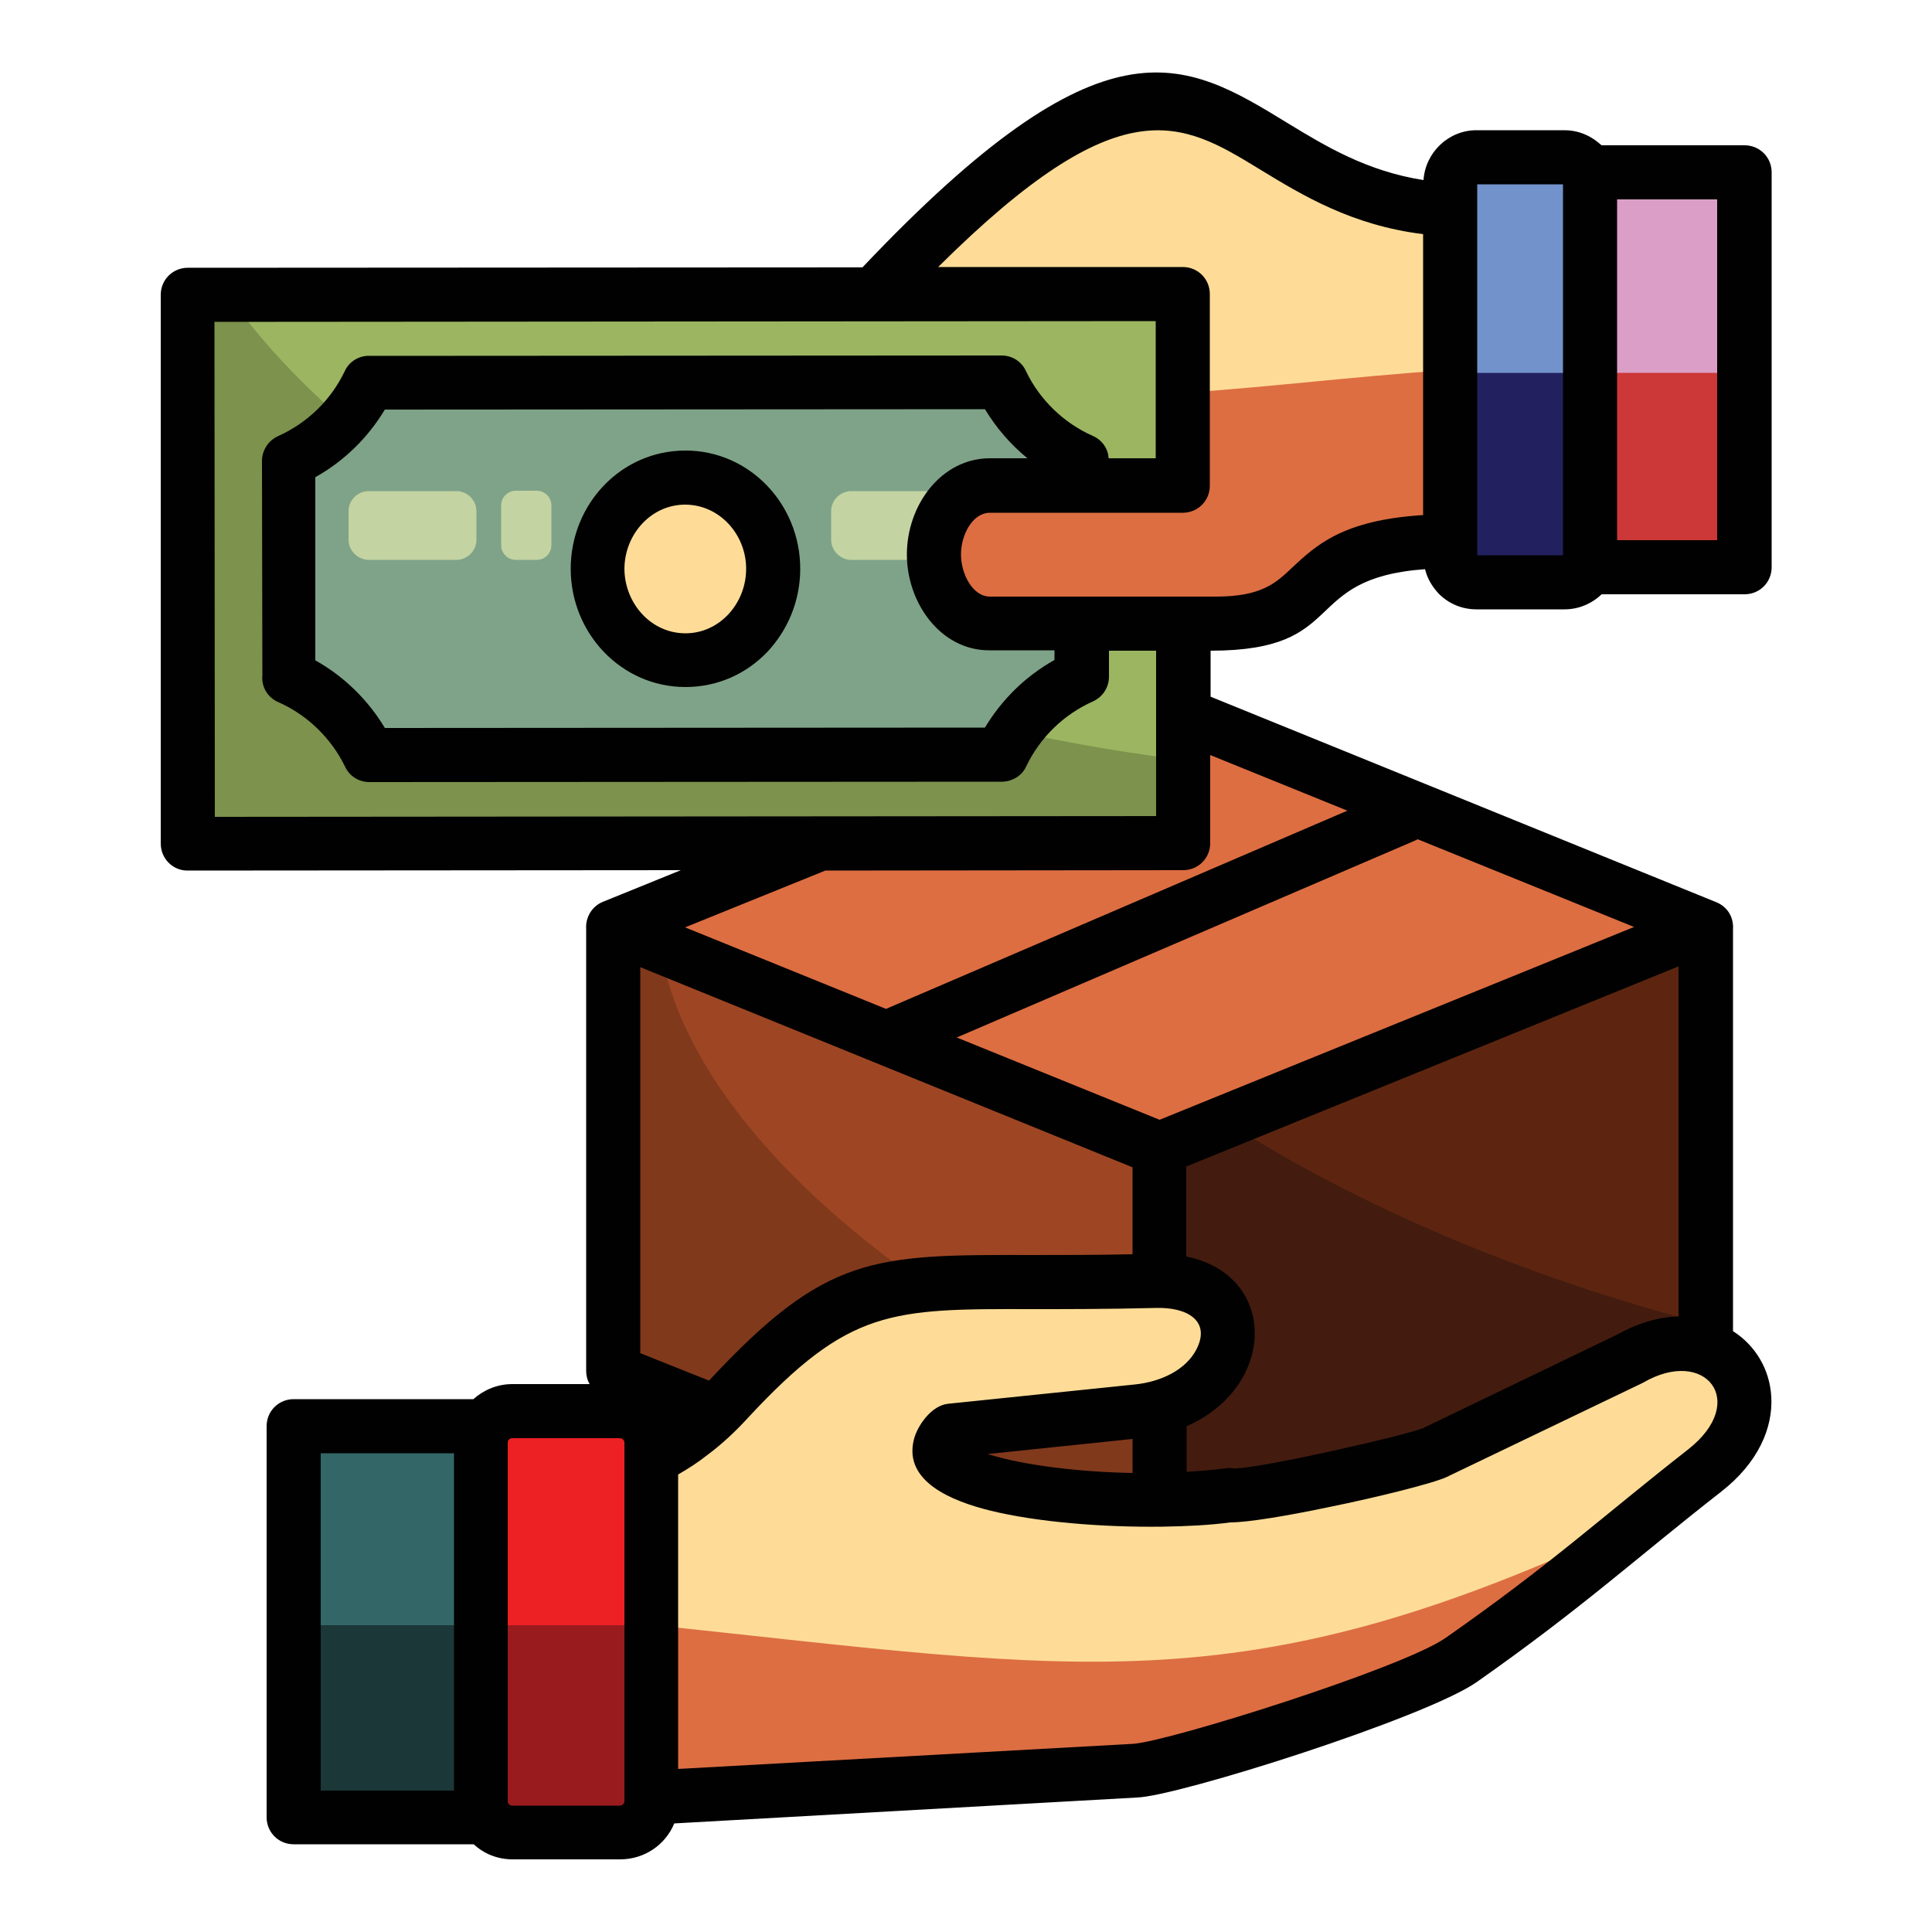<svg xmlns="http://www.w3.org/2000/svg" version="1.1" xmlns:xlink="http://www.w3.org/1999/xlink" width="128" height="128" x="0" y="0" viewBox="0 0 500 500" style="enable-background:new 0 0 512 512" xml:space="preserve" class=""><g><g fill-rule="evenodd" clip-rule="evenodd"><path fill="#81391c" d="m300.1 412.3-70.6-28.8-70.7-28.7V239.9l70.7 28.8 70.6 28.7v57.4z" opacity="1" data-original="#81391c"></path><path fill="#9e4623" d="m170.8 244.8 58.7 23.8 70.7 28.7v68.9c-72.7-32.1-122.6-78.3-129.4-121.4z" opacity="1" data-original="#9e4623"></path><path fill="#431c0f" d="m300.1 412.3 70.7-28.8 70.7-28.7V239.9l-70.7 28.8-70.7 28.7v57.4z" opacity="1" data-original="#431c0f"></path><path fill="#5d2510" d="M441.5 342.7V240l-70.7 28.7-53.3 21.7c33.7 21.5 76.2 39.9 124 52.3z" opacity="1" data-original="#5d2510"></path><path fill="#dd6e42" d="m441.5 239.9-70.7-28.7-70.7-28.7-70.6 28.7-70.7 28.7 70.7 28.8 70.6 28.7 70.7-28.7z" opacity="1" data-original="#dd6e42"></path><path fill="#fedc97" d="M168.6 377.4c7.2-3.4 13.9-8.7 20-15.3 34.7-37.3 44-28.9 110.2-30.6 28.1-.7 23.6 30.9-4.3 33.8-16.2 1.7-32.3 3.3-48.4 5-16.4 14.5 41.4 20.8 72 16.8 5.8.8 48.1-8.5 53.4-11.1l50.2-24.1c24.5-13.8 41.6 11.5 19.5 28.8-19.1 15-35.2 29.6-63 49.1-12.3 8.6-73.6 27.8-84 28.6l-125.1 6.9-.5-4.1z" opacity="1" data-original="#fedc97"></path><path fill="#ed2024" d="M132.7 365.2h27.8c4.5 0 8.2 3.7 8.2 8.2v92.7c0 4.5-3.7 8.2-8.2 8.2h-27.8c-4.5 0-8.2-3.7-8.2-8.2v-92.7c0-4.5 3.7-8.2 8.2-8.2z" opacity="1" data-original="#ed2024"></path><path fill="#336667" d="M76 369.1h48.5v101.3H76z" opacity="1" data-original="#336667"></path><path fill="#dd6e42" d="M426.2 392.6c-13.6 11.1-27.7 22.8-48.1 37-12.3 8.6-73.6 27.8-84 28.6L169 465.1l-.5-4.1v-40.5c113 11.9 154.4 21.4 257.7-27.9z" opacity="1" data-original="#dd6e42"></path><path fill="#991b1e" d="M168.6 420.6v45.5c0 4.5-3.7 8.2-8.2 8.2h-27.8c-4.5 0-8.2-3.7-8.2-8.2v-45.5z" opacity="1" data-original="#991b1e"></path><path fill="#1b3737" d="M76 420.6h48.5v49.8H76z" opacity="1" data-original="#1b3737"></path><path fill="#7c924d" d="M48.6 74.2h257.6v144.1H48.6z" opacity="1" data-original="#7c924d"></path><path fill="#9bb561" d="M306.3 196.7 306.2 74l-248.5.3c30.2 45.2 100.7 88.6 188.8 111.1 20.3 5.2 40.4 8.9 59.8 11.3z" opacity="1" data-original="#9bb561"></path><path fill="#7fa388" d="m95.5 99.1 163.7-.2c2.1 4.5 5 8.5 8.6 11.9 3.5 3.4 7.7 6.2 12.2 8.2l.1 56c-4.6 2-8.7 4.8-12.2 8.3-3.5 3.4-6.4 7.5-8.5 11.9l-163.7.2c-2.1-4.5-5-8.5-8.6-11.9-3.5-3.4-7.6-6.2-12.2-8.2l-.1-56c4.6-2 8.7-4.8 12.2-8.3 3.5-3.4 6.4-7.4 8.5-11.9z" opacity="1" data-original="#7fa388" class=""></path><path fill="#c3d3a2" d="M90.2 139.7v-7.4c0-2.9 2.4-5.2 5.2-5.2h22.7c2.9 0 5.2 2.4 5.2 5.2v7.4c0 2.9-2.4 5.2-5.2 5.2H95.5c-2.9 0-5.3-2.4-5.3-5.2zM142.7 141.1v-10.3c0-2.1-1.7-3.8-3.8-3.8h-5.4c-2.1 0-3.8 1.7-3.8 3.8v10.3c0 2.1 1.7 3.8 3.8 3.8h5.4c2.1 0 3.8-1.7 3.8-3.8zM215.1 139.7v-7.4c0-2.9 2.4-5.2 5.2-5.2H243c2.9 0 5.2 2.4 5.2 5.2v7.4c0 2.9-2.4 5.2-5.2 5.2h-22.7c-2.8 0-5.2-2.4-5.2-5.2zM267.6 141.1v-10.3c0-2.1-1.7-3.8-3.8-3.8h-5.4c-2.1 0-3.8 1.7-3.8 3.8v10.3c0 2.1 1.7 3.8 3.8 3.8h5.4c2.1 0 3.8-1.7 3.8-3.8z" opacity="1" data-original="#c3d3a2"></path><path fill="#7292cb" d="M404.9 40.7h-22.8c-3.7 0-6.7 3-6.7 6.7V144c0 3.7 3 6.7 6.7 6.7h22.8c3.7 0 6.7-3 6.7-6.7V47.4c0-3.7-3-6.7-6.7-6.7z" opacity="1" data-original="#7292cb"></path><path fill="#db9fc7" d="M411.6 44.6h39.9v102.2h-39.9z" opacity="1" data-original="#db9fc7"></path><path fill="#22205f" d="M375.3 96.5v45.9c0 4.5 3 8.2 6.7 8.2h22.8c3.7 0 6.7-3.7 6.7-8.2V96.5z" opacity="1" data-original="#22205f"></path><path fill="#cc3737" d="M411.6 96.5h39.9v50.2h-39.9z" opacity="1" data-original="#cc3737"></path><path fill="#dd6e42" d="M241.7 141.5c0-9.8 6.5-17.9 14.5-17.9h49.9V74.1h-79.8c89.6-95.6 86.6-24.8 149-21.9V138c-43.7.4-29.1 21.3-60.5 21.3h-58.5c-8 .1-14.6-8-14.6-17.8z" opacity="1" data-original="#dd6e42"></path><path fill="#fedc97" d="M306.1 101.7V74.1h-79.8c89.6-95.6 86.6-24.8 149-21.9v43.5c-28.7 2.1-42.9 4.1-69.2 6zM177.4 170.8c12.5 0 22.7-10.6 22.7-23.6s-10.2-23.6-22.7-23.6-22.7 10.6-22.7 23.6c0 13.1 10.2 23.7 22.7 23.6z" opacity="1" data-original="#fedc97"></path></g><path fill="#010101" d="M234.7 143.5c0-12.8 8.9-24.9 21.5-24.9h9.7c-4.4-3.6-8.1-7.9-11-12.7l-155.3.1c-4.4 7.3-10.5 13.3-18 17.5v47.4c7.4 4.1 13.7 10.3 18 17.5l155.3-.1c4.4-7.3 10.5-13.3 18-17.5v-2.5h-16.8c-12.5.1-21.4-12.1-21.4-24.8zm52.2-24.9h12.2V83.1l-243.6.2.1 128.1 243.6-.2v-42.8H287v6.7c0 2.9-1.7 5.3-4.1 6.4-7.6 3.4-13.7 9.3-17.3 16.8-1.2 2.7-4 4.1-6.7 4l-163.3.1c-2.8 0-5.2-1.6-6.3-4-3.6-7.4-9.8-13.4-17.3-16.7-2.8-1.2-4.4-4.1-4.1-6.9l-.1-55.5c0-2.8 1.7-5.3 4.1-6.4 7.6-3.4 13.7-9.3 17.3-16.8 1.2-2.7 4-4.2 6.7-4l163.3-.1c2.8 0 5.2 1.6 6.3 4 3.5 7.4 9.8 13.5 17.3 16.8 2.5 1.1 4 3.4 4.1 5.8zm-63.7-49.4c62.7-66.2 83-53.9 110.1-37.3 9.7 5.9 20.4 12.4 35.1 14.7.5-7.2 6.5-12.9 13.7-12.9h22.8c6 0 9.4 3.9 9.6 3.9h37c3.9 0 7 3.1 7 7v102.2c0 3.9-3.1 7-7 7h-37c-2.5 2.4-5.9 3.9-9.6 3.9h-22.8c-3.8 0-7.2-1.5-9.7-4-1.7-1.8-3-3.9-3.6-6.4-32.7 2.4-19.4 21.1-55.5 21.1v11.9l130.9 53.2c2.9 1.2 4.5 3.9 4.3 7v104c5.8 3.7 9.5 9.9 9.9 16.9.5 8-3.3 17.1-12.9 24.6-22.4 17.5-35.7 29.9-63.3 49.3-13.1 9.2-77.4 29.6-88 29.9l-119.7 6.7c-2.3 5.6-7.8 9.3-14 9.3h-27.8c-3.9 0-7.4-1.4-10.1-3.9H76c-3.9 0-7-3.1-7-7V369.1c0-3.9 3.1-7 7-7h46.5c2.7-2.4 6.2-3.9 10.1-3.9h20c-.6-1-.9-2.2-.9-3.4V240.4c-.2-2.9 1.4-5.8 4.3-7l20.2-8.2-127.7.1c-3.8 0-6.9-3.1-6.9-7v-142c0-3.9 3.1-7 7-7zm159.1-15v89.5h22.2v-96h-22.2zm-133.6 89.3c0 5 3 10.9 7.5 10.9h58.5c11.7 0 15.5-3.5 19.6-7.4 6.3-5.9 13.2-12.4 34-13.7V60.6c-18.4-2.3-31-9.9-42.3-16.8-20.3-12.4-35.8-21.8-83.2 25.3h63.3c3.9 0 7 3.1 7 7v49.6c0 3.9-3.1 7-7 7h-49.9c-4.5 0-7.5 5.7-7.5 10.8zm195.7-91.9h-25.9v88.2h25.9zm-267 112.3c8.8 0 15.7-7.7 15.7-16.7 0-8.9-6.9-16.6-15.8-16.6-8.8 0-15.7 7.7-15.7 16.7.1 8.9 6.9 16.6 15.8 16.6zm21.1 4.9c-5.4 5.6-12.8 9-21.1 9-16.6 0-29.7-13.9-29.7-30.6 0-16.7 13-30.6 29.7-30.6 16.6 0 29.7 13.9 29.7 30.6 0 8.4-3.3 16-8.6 21.6zm114.7 26.6v22.8c0 3.9-3.1 7-7 7l-92.6.1-36.3 14.7 52 21.1 119.4-51.3zM117.5 376.1H83v87.3h34.5zm42.9-3.9h-27.8c-.7 0-1.2.5-1.2 1.2v92.7c0 .7.5 1.2 1.2 1.2h27.8c.6 0 1.2-.5 1.2-1.2v-92.7c0-.7-.6-1.2-1.2-1.2zm23.1-14.9c30.4-32.7 42.5-32.6 84-32.5 7.4 0 15.8 0 25.6-.2v-22.5l-127.4-51.8v99.9zm123.6-32.1c23.7 4.9 23.3 33.7 0 43.9v11.8c3.6-.2 7-.5 10.1-.9.6-.1 1.2-.1 1.8 0 4.7.6 45.8-8.7 49.5-10.5l50-24.1c5.6-3.1 11-4.6 15.9-4.7v-90.6L307 301.9v23.3zm-14 47.2-37.5 3.9c9.8 3.1 24.9 4.7 37.5 4.9zM183 376.6c-2.4 1.9-4.9 3.5-7.5 5v76.2l117.8-6.5c9.5-.7 69.6-19.6 80.8-27.4 27.6-19.3 40.3-31.2 62.8-48.8 15.8-12.4 4.4-26.6-11.6-17.3l-.6.3-50.2 24.1c-3.3 1.6-17.6 5.2-30.9 7.9-10.5 2.2-20.7 3.9-25.2 3.9-5.2.7-11.2 1-17.5 1.1-15.6.2-32.7-1.2-44.8-4.2-9.6-2.4-22.3-7.4-19.6-18.3.8-3.4 4.4-8.8 8.8-9.3l48.4-5c6.7-.7 13.2-3.7 16-9.2 3.6-7.2-2.3-10.9-10.8-10.6-12.2.3-22.6.3-31.5.3-36.9-.1-47.6-.1-73.8 28.1-3.2 3.5-6.7 6.8-10.6 9.7zm183.9-159.4-.6.3-118.7 51 52.5 21.3 122.8-49.9z" opacity="1" data-original="#010101"></path></g></svg>